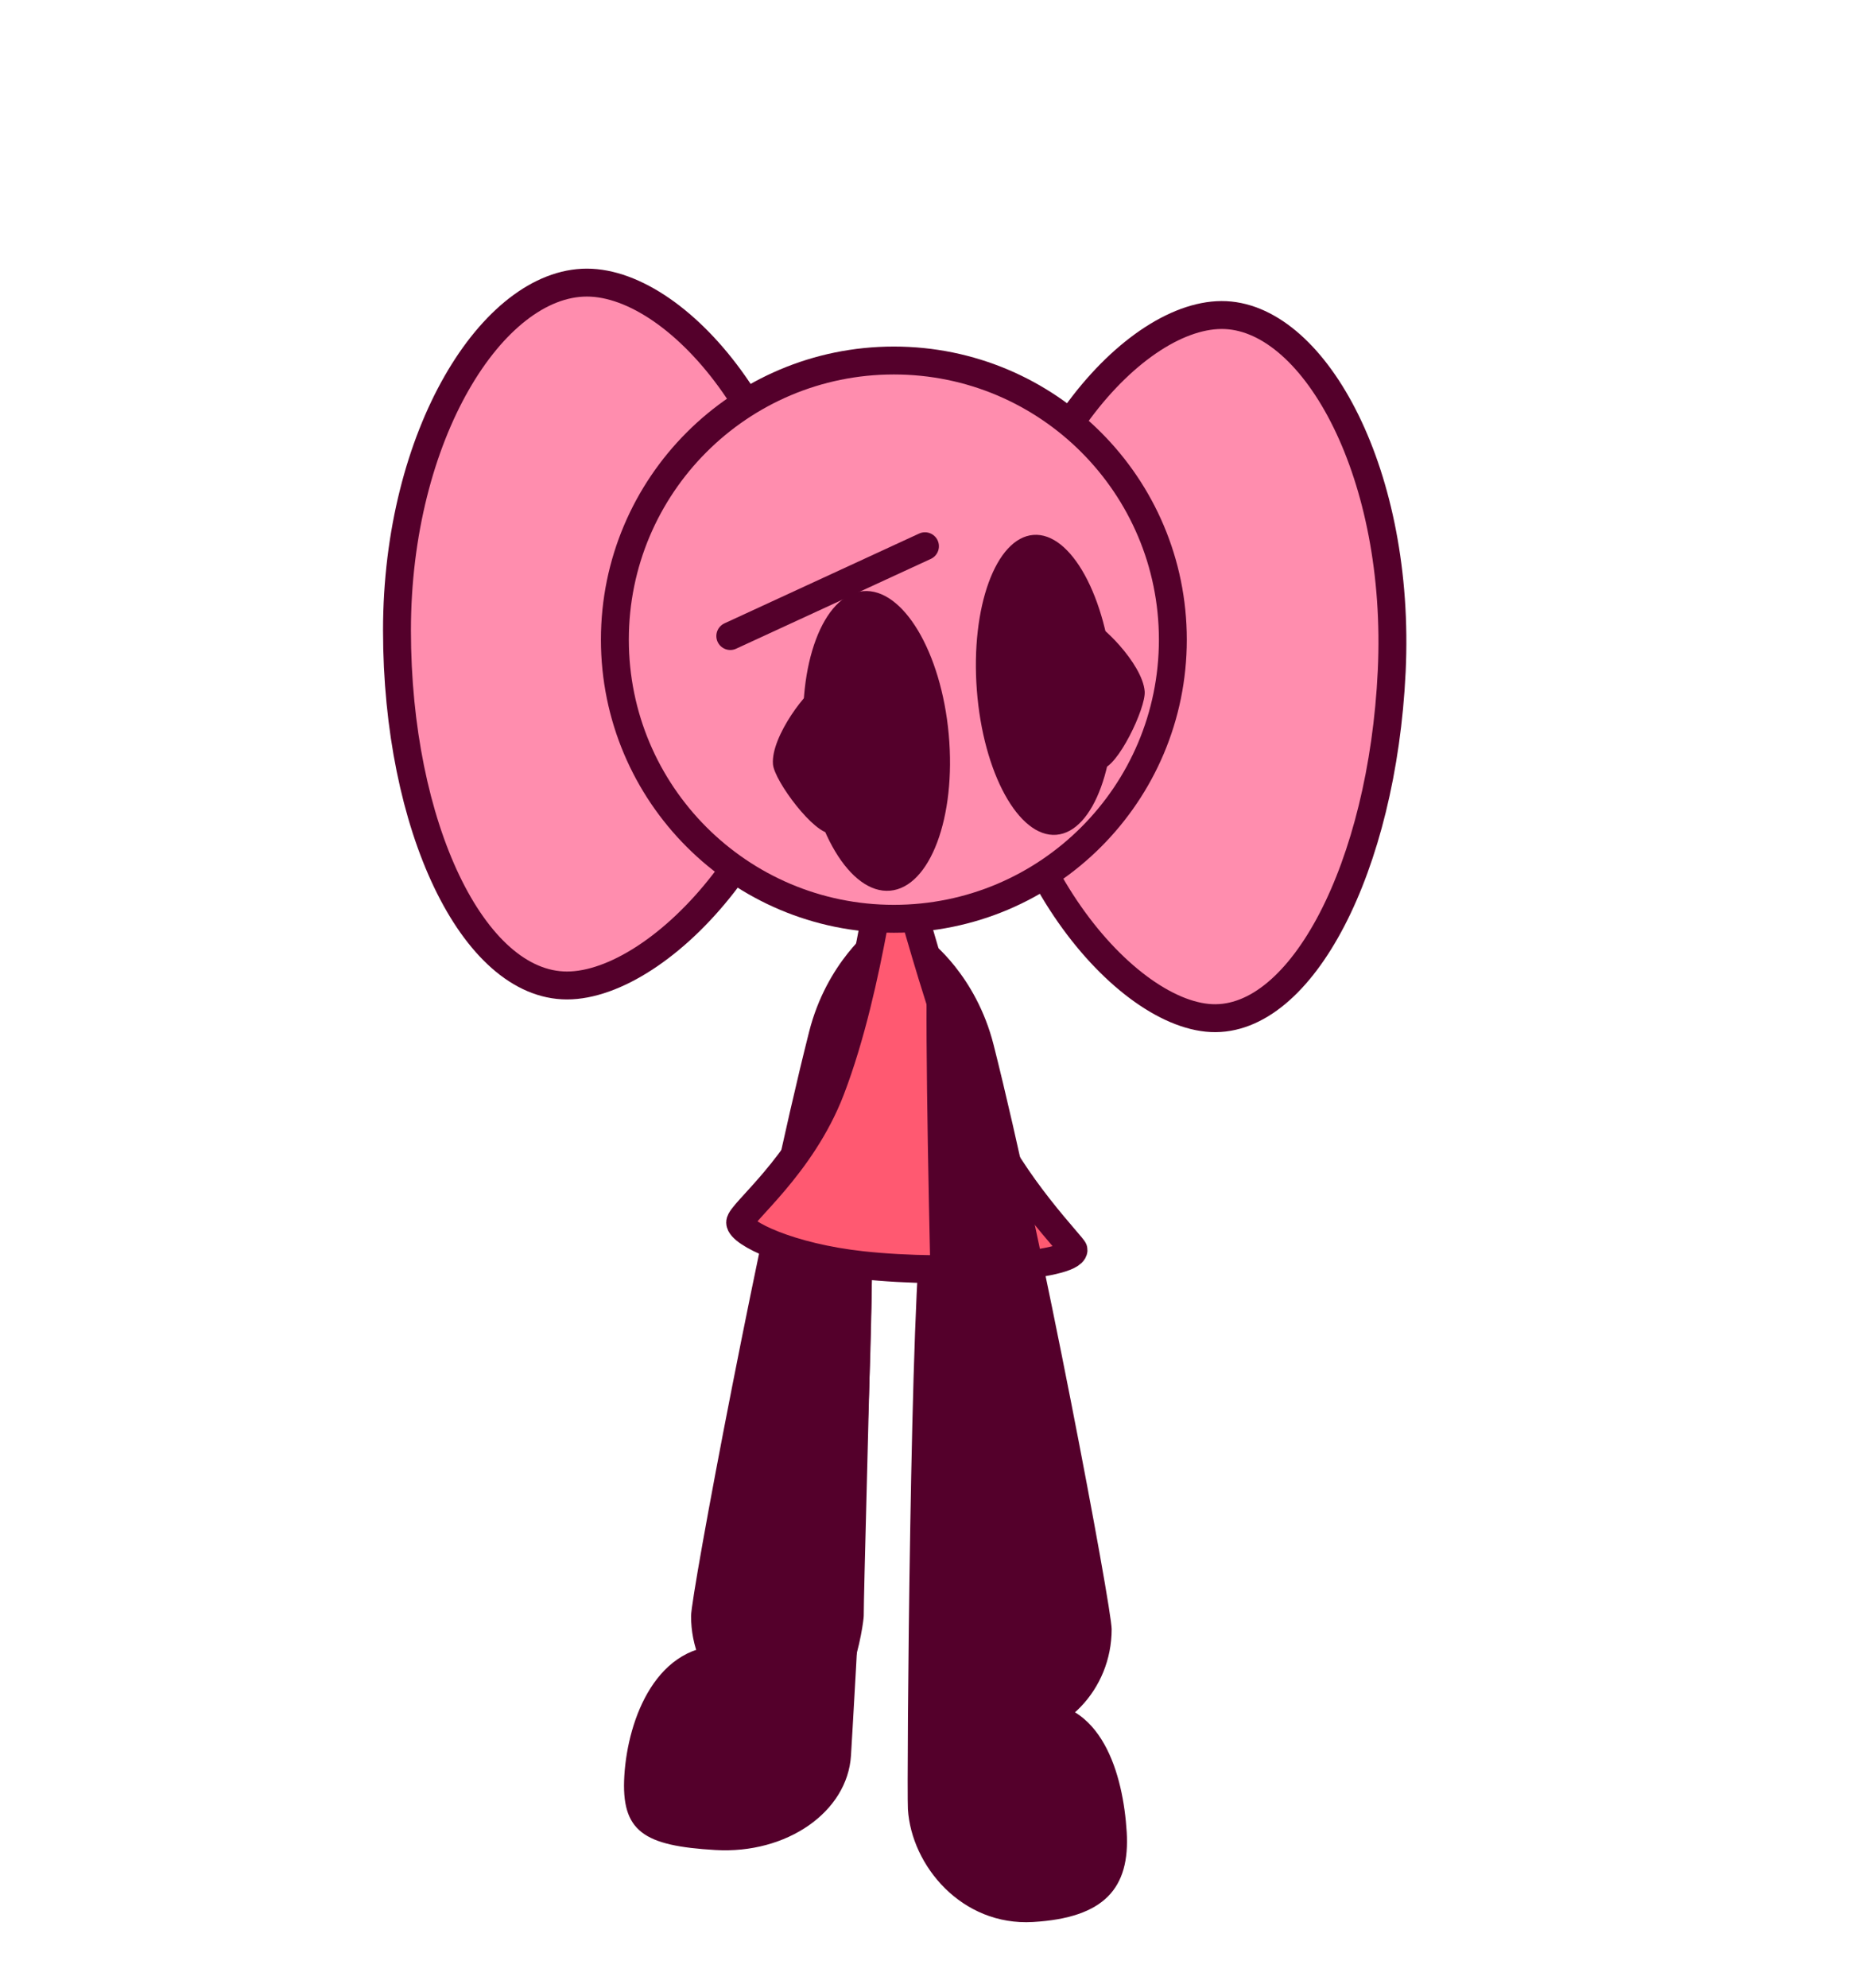 <svg version="1.1" xmlns="http://www.w3.org/2000/svg" xmlns:xlink="http://www.w3.org/1999/xlink" width="165.757" height="178.035" viewBox="0,0,165.757,178.035"><defs><linearGradient x1="320" y1="180" x2="320" y2="180" gradientUnits="userSpaceOnUse" id="color-1"><stop offset="0" stop-color="#67497d"/><stop offset="1" stop-color="#553783"/></linearGradient></defs><g transform="translate(-235.113,-143.054)"><g data-paper-data="{&quot;isPaintingLayer&quot;:true}" fill-rule="nonzero" stroke-linejoin="miter" stroke-miterlimit="10" stroke-dasharray="" stroke-dashoffset="0" style="mix-blend-mode: normal"><g data-paper-data="{&quot;index&quot;:null}" stroke="#541287" stroke-width="2.5" stroke-linecap="butt"><path d="" fill="#e5c2ff"/><path d="" fill="#9951b7"/></g><path d="" fill="#725580" stroke="#541287" stroke-width="2.5" stroke-linecap="butt"/><path d="" fill="#6d3e90" stroke="none" stroke-width="0" stroke-linecap="butt"/><path d="" fill="#725580" stroke="none" stroke-width="0" stroke-linecap="butt"/><path d="" fill="#9857ca" stroke="none" stroke-width="0" stroke-linecap="butt"/><path d="" fill="none" stroke="#541287" stroke-width="2.5" stroke-linecap="butt"/><path d="" fill="#9468de" stroke="#541287" stroke-width="2.5" stroke-linecap="butt"/><path d="" fill="#e5c2ff" stroke="#541287" stroke-width="2.5" stroke-linecap="butt"/><g stroke-linecap="butt"><g stroke="#541287" stroke-width="2.5"><path d="" fill="#9d7bb5"/><path d="" fill="#9d7bb5"/><path d="" fill="url(#color-1)"/></g><path d="" fill="#541287" stroke="none" stroke-width="0"/><path d="" fill="#ca80ff" stroke="#541287" stroke-width="2.5"/></g><g stroke="#541287" stroke-width="2.5" stroke-linecap="butt"><path d="" fill="#e5c2ff"/><path d="" fill="#9951b7"/></g><g><path d="M312.502,287.771c0,0.434 -1.152,9.845 -5.977,9.845c-5.243,0 -9.494,-4.408 -9.494,-9.845c0,-1.923 6.238,-35.179 10.578,-52.326c1.584,-6.259 5.713,-9.325 5.714,-9.325c0.99,0 -0.82,57.24 -0.82,61.65z" data-paper-data="{&quot;index&quot;:null}" fill="#54002b" stroke="none" stroke-width="0" stroke-linecap="butt"/><path d="M291.054,302.045c0.311,-5.051 2.885,-11.993 9.284,-11.616c1.571,0.092 6.719,-42.5 8.058,-41.972c0.632,0.249 4.109,0.353 4.581,2.402c1.073,4.655 -1.5,47.503 -1.617,49.397c-0.311,5.051 -5.751,8.841 -12.149,8.465c-6.399,-0.376 -8.468,-1.625 -8.157,-6.676z" fill="#54002b" stroke="none" stroke-width="0" stroke-linecap="butt"/><path d="M336.063,307.085c0.311,5.051 -1.992,7.706 -8.391,8.082c-6.399,0.376 -10.901,-5.054 -11.212,-10.105c-0.117,-1.895 0.24,-47.907 1.313,-52.562c0.472,-2.049 3.949,-2.153 4.581,-2.402c1.339,-0.528 3.557,45.463 5.128,45.371c6.399,-0.376 8.269,6.565 8.58,11.616z" data-paper-data="{&quot;index&quot;:null}" fill="#54002b" stroke="none" stroke-width="0" stroke-linecap="butt"/><path d="M301.429,252.523c0,-0.833 5.489,-5.034 8.12,-11.895c3.668,-9.565 4.877,-22.477 5.359,-22.477c0.536,0 3.58,14.079 8.237,24.911c2.638,6.136 8.182,11.668 8.158,11.923c-0.133,1.435 -10.77,2.247 -18.934,1.363c-6.512,-0.705 -10.94,-2.878 -10.94,-3.826z" fill="#ff5971" stroke="#54002b" stroke-width="2.5" stroke-linecap="butt"/><path d="M307.734,199.723c0,17.561 -13.405,31.579 -21.818,31.579c-8.414,0 -15.234,-14.236 -15.234,-31.796c0,-17.561 8.6,-31.145 17.014,-31.145c8.414,0 20.039,13.801 20.039,31.362z" fill="#ff8dae" stroke="#54002b" stroke-width="2.5" stroke-linecap="butt"/><path d="M344.932,171.272c8.089,0.385 15.711,14.347 14.877,31.888c-0.835,17.541 -8.068,31.449 -16.157,31.064c-8.089,-0.385 -20.31,-15.001 -19.475,-32.542c0.835,-17.541 12.667,-30.795 20.756,-30.41z" data-paper-data="{&quot;index&quot;:null}" fill="#ff8dae" stroke="#54002b" stroke-width="2.5" stroke-linecap="butt"/><path d="M290.205,200.334c0,-13.806 11.192,-24.997 24.997,-24.997c13.806,0 24.997,11.192 24.997,24.997c0,13.806 -11.192,24.997 -24.997,24.997c-13.806,0 -24.997,-11.192 -24.997,-24.997z" fill="#ff8dae" stroke="#54002b" stroke-width="2.5" stroke-linecap="butt"/><g data-paper-data="{&quot;index&quot;:null}" fill="#54002b" stroke="none" stroke-width="0" stroke-linecap="butt"><path d="M327.703,190.955c3.364,-0.26 6.551,5.54 7.117,12.956c0.566,7.416 -1.703,13.638 -5.067,13.898c-3.364,0.26 -6.551,-5.54 -7.117,-12.956c-0.566,-7.416 1.703,-13.638 5.067,-13.898z"/><path d="M332.804,198.711c0.742,-0.057 4.679,3.737 4.871,6.26c0.113,1.485 -2.435,6.825 -3.864,6.936c-2.412,0.187 -4.593,-2.616 -4.871,-6.26c-0.278,-3.644 1.452,-6.749 3.864,-6.936z"/></g><g data-paper-data="{&quot;index&quot;:null}" fill="#54002b" stroke="none" stroke-width="0" stroke-linecap="butt"><path d="M320.119,208.826c0.673,7.407 -1.676,13.669 -5.248,13.987c-3.572,0.318 -7.013,-5.428 -7.686,-12.835c-0.673,-7.407 1.676,-13.669 5.248,-13.987c3.572,-0.318 7.013,5.428 7.686,12.835z"/><path d="M313.645,210.685c0.331,3.639 -1.477,6.775 -4.038,7.003c-1.517,0.135 -5.101,-4.694 -5.236,-6.177c-0.229,-2.52 3.25,-6.933 4.038,-7.003c2.561,-0.228 4.905,2.537 5.236,6.177z"/></g><path d="M318.424,227.293c0.001,0 4.13,3.066 5.714,9.325c4.34,17.147 10.578,50.402 10.578,52.326c0,5.437 -4.25,9.845 -9.494,9.845c-4.825,0 -5.978,-9.412 -5.978,-9.845c0,-4.411 -1.81,-61.65 -0.82,-61.65z" fill="#54002b" stroke="none" stroke-width="0" stroke-linecap="butt"/><path d="M300.546,200.01l17.442,-8.041" fill="none" stroke="#54002b" stroke-width="2.5" stroke-linecap="round"/><path d="M235.113,321.09v-178.035h165.757v178.035z" fill="none" stroke="none" stroke-width="NaN" stroke-linecap="butt"/></g></g></g></svg>